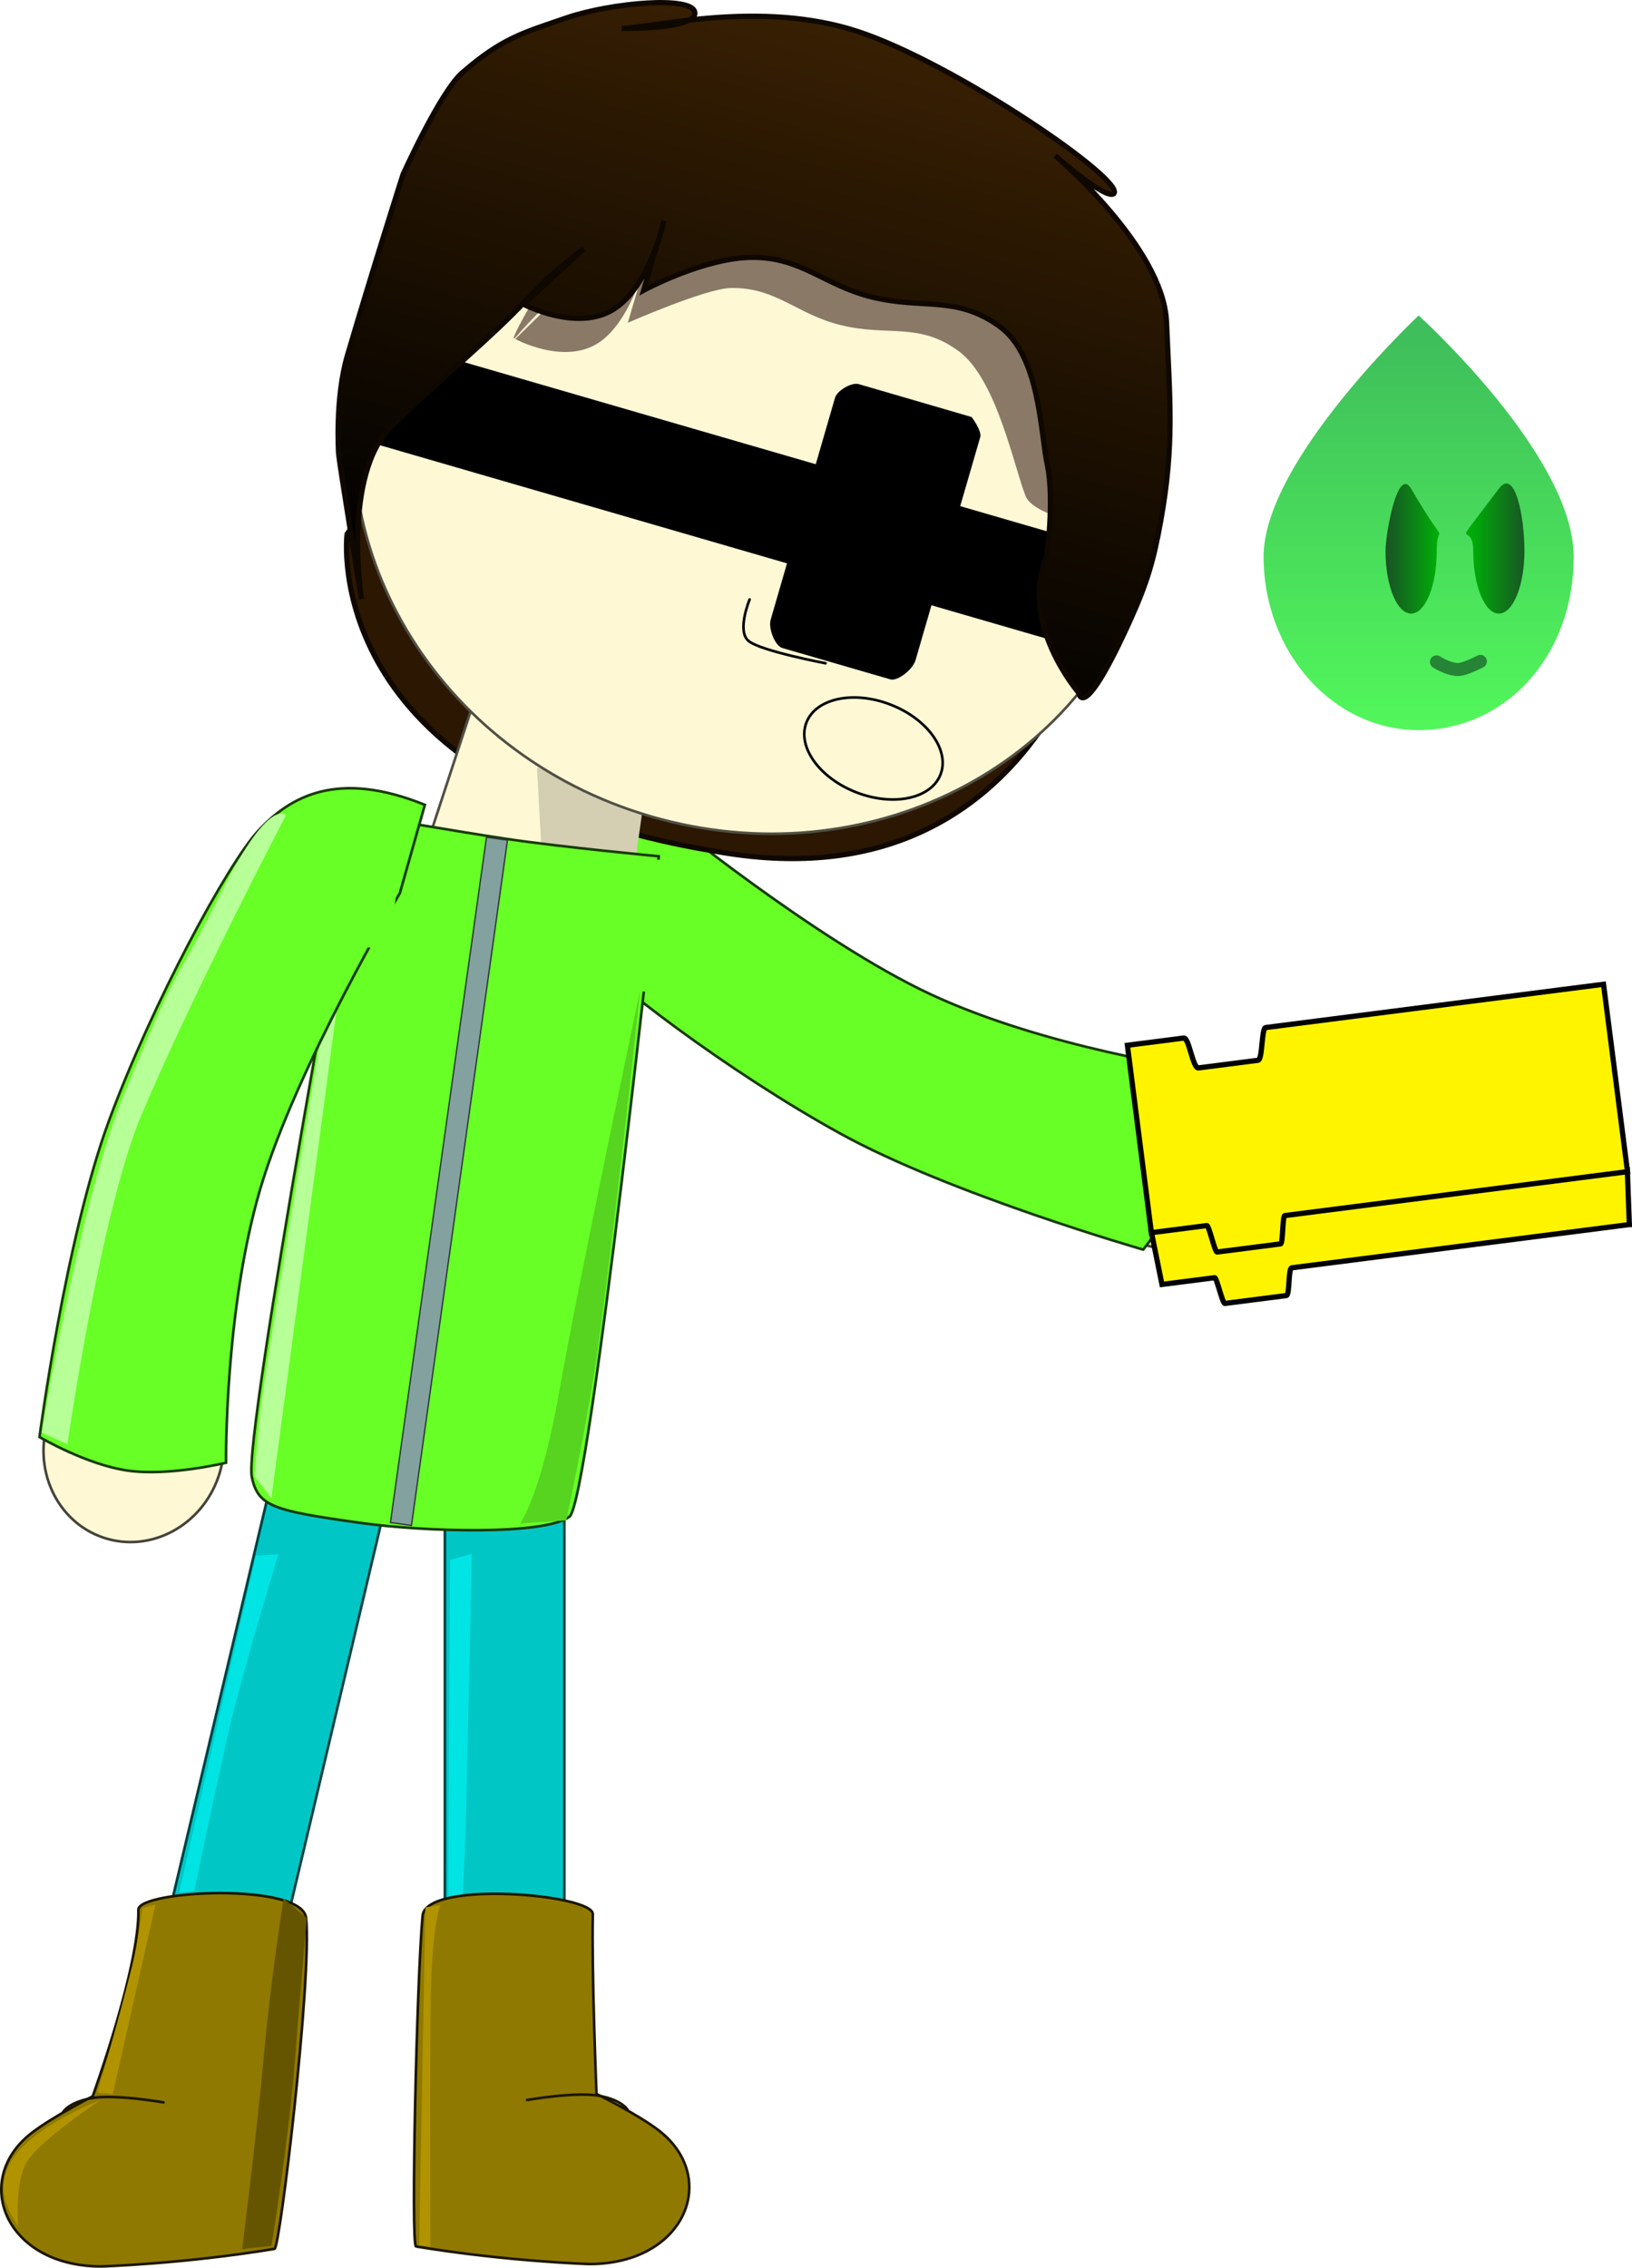 <svg version="1.1" xmlns="http://www.w3.org/2000/svg" xmlns:xlink="http://www.w3.org/1999/xlink" width="312.054" height="433.457" viewBox="0,0,312.054,433.457"><defs><linearGradient x1="440.156" y1="66.474" x2="440.156" y2="140.835" gradientUnits="userSpaceOnUse" id="color-1"><stop offset="0" stop-color="#3fbf5b"/><stop offset="1" stop-color="#52f75b"/></linearGradient><linearGradient x1="450.593" y1="106.631" x2="460.387" y2="106.631" gradientUnits="userSpaceOnUse" id="color-2"><stop offset="0" stop-color="#00ab09"/><stop offset="1" stop-color="#185723"/></linearGradient><linearGradient x1="433.822" y1="106.631" x2="443.616" y2="106.631" gradientUnits="userSpaceOnUse" id="color-3"><stop offset="0" stop-color="#1a5125"/><stop offset="1" stop-color="#00ac09"/></linearGradient><linearGradient x1="337.881" y1="1.601" x2="301.571" y2="126.759" gradientUnits="userSpaceOnUse" id="color-4"><stop offset="0" stop-color="#3b2103"/><stop offset="1" stop-color="#000000"/></linearGradient></defs><g transform="translate(-168.899,-1.281)"><g data-paper-data="{&quot;isPaintingLayer&quot;:true}" fill-rule="nonzero" stroke-linejoin="miter" stroke-miterlimit="10" stroke-dasharray="" stroke-dashoffset="0" style="mix-blend-mode: normal"><g data-paper-data="{&quot;index&quot;:null,&quot;origRot&quot;:0}" stroke-width="0.5" stroke-linecap="butt"><path d="M408.319,230.902c-4.314,8.426 -15.061,11.546 -24.003,6.967c-8.942,-4.578 -12.694,-15.121 -8.38,-23.547c4.314,-8.426 15.061,-11.546 24.003,-6.967c8.942,4.578 12.694,15.121 8.38,23.547z" data-paper-data="{&quot;origPos&quot;:null}" fill="#fff8d5" stroke="#45433a"/><path d="M294.939,156.552c0,0 29.995,24.596 51.994,34.822c21.999,10.226 50.714,14.217 50.714,14.217c0,0 0.987,11.013 -1.275,18.705c-2.263,7.692 -8.884,15.837 -8.884,15.837c0,0 -36.786,-10.556 -57.881,-22.161c-21.095,-11.605 -45.123,-29.752 -50.413,-36.331c-5.648,-7.025 -9.454,-16.754 -0.245,-32.338z" data-paper-data="{&quot;origRot&quot;:0,&quot;origPos&quot;:null}" fill="#67ff26" stroke="#183b09"/></g><path d="M196.305,387.77l26.332,-111.129l22.841,0.14l-26.332,111.129z" data-paper-data="{&quot;origRot&quot;:0,&quot;index&quot;:null}" fill="#00c7c6" stroke="#004040" stroke-width="0.5" stroke-linecap="butt"/><g data-paper-data="{&quot;index&quot;:null}" stroke="#1b1600" stroke-width="0.5"><path d="M221.397,431.127c-17.478,2.891 -33.141,3.361 -33.141,3.361c-18.378,0 -24.984,-16.578 -13.215,-25.584c4.025,-3.081 11.577,-6.928 11.577,-6.928c0,0 8.981,-24.702 8.739,-35.659c-0.083,-3.751 31.441,-5.286 32.076,1.612c1.102,11.973 -5.016,63.03 -6.035,63.199z" data-paper-data="{&quot;origPos&quot;:null}" fill="#907900" stroke-linecap="butt"/><path d="M180.892,405.093c0,0 0.91,-1.879 5.368,-2.749c4.457,-0.869 13.908,0.787 13.908,0.787" data-paper-data="{&quot;origPos&quot;:null}" fill="none" stroke-linecap="round"/></g><path d="M203.164,362.979l14.651,-64.368l4.323,-0.24c0,0 -5.917,19.196 -8.936,31.478c-2.198,8.94 -7.156,32.891 -7.156,32.891z" fill="#00e4e4" stroke="none" stroke-width="0" stroke-linecap="butt"/><path d="M305.671,163.987c-76.387,-12.566 -70.409,-60.624 -70.409,-60.624c0,0 23.879,-34.723 66.76,-28.75c42.882,5.973 77.23,41.003 77.23,41.003c0,0 -12.174,59.545 -73.582,48.371z" data-paper-data="{&quot;index&quot;:null,&quot;origRot&quot;:0}" fill="#2b1702" stroke="#0f0801" stroke-width="1" stroke-linecap="butt"/><path d="M253.967,397.599v-117.538h22.841v117.538z" data-paper-data="{&quot;index&quot;:null}" fill="#00c7c6" stroke="#004040" stroke-width="0.5" stroke-linecap="butt"/><path d="M254.58,365.468l0.359,-66.013l4.169,-1.171c0,0 -0.987,48.067 -1.31,55.979c-0.133,3.242 -0.456,10.346 -0.456,10.346z" data-paper-data="{&quot;origRot&quot;:0}" fill="#00e4e4" stroke="none" stroke-width="0" stroke-linecap="butt"/><g data-paper-data="{&quot;index&quot;:null}" stroke="#1b1600" stroke-width="0.5"><path d="M248.447,430.672c-1.019,-0.169 0.153,-51.225 1.255,-63.199c0.635,-6.897 32.628,-4.082 32.545,-0.33c-0.242,10.956 0.709,34.377 0.709,34.377c0,0 7.822,3.848 11.848,6.928c11.769,9.007 5.162,25.584 -13.215,25.584c0,0 -15.663,-0.47 -33.141,-3.361z" data-paper-data="{&quot;origPos&quot;:null}" fill="#907900" stroke-linecap="butt"/><path d="M269.676,402.676c0,0 9.45,-1.656 13.908,-0.787c4.458,0.869 5.368,2.749 5.368,2.749" data-paper-data="{&quot;origPos&quot;:null}" fill="none" stroke-linecap="round"/></g><path d="M249.501,165.87c0,0 2.637,-8.042 4.325,-13.189c3.242,-9.886 8.307,-25.333 8.307,-25.333l33.569,11.007l-12.631,38.522z" data-paper-data="{&quot;index&quot;:null,&quot;origRot&quot;:0}" fill="#fff8d5" stroke="#514f44" stroke-width="0.5" stroke-linecap="butt"/><path d="M292.219,152.752l-2.016,14.473l-17.673,-1.706l-0.965,-17.549z" data-paper-data="{&quot;index&quot;:null,&quot;origRot&quot;:0}" fill="#d4ceb2" stroke="#000000" stroke-width="0" stroke-linecap="butt"/><path d="M237.351,157.202c5.819,0.607 18.057,2.888 28.592,4.452c10.535,1.564 28.915,3.296 28.915,3.296c0,0 -13.148,123.34 -17.076,126.23c-4.945,3.638 -28.029,2.848 -39.684,1.224c-17.02,-2.371 -19.854,-3.167 -21.046,-8.801c-1.643,-7.763 20.3,-126.401 20.3,-126.401z" data-paper-data="{&quot;index&quot;:null,&quot;origRot&quot;:0}" fill="#67ff26" stroke="#183b09" stroke-width="0.5" stroke-linecap="butt"/><path d="M243.554,292.299l18.365,-130.991l4.015,0.559c0,0 -8.524,60.804 -13.979,99.722c-1.867,13.318 -4.386,31.27 -4.386,31.27z" data-paper-data="{&quot;index&quot;:null,&quot;origRot&quot;:0}" fill="#82a19f" stroke="#2b3434" stroke-width="0.25" stroke-linecap="butt"/><path d="M284.844,190.169l3.496,-25.096l11.115,0.942l1.022,25.547z" data-paper-data="{&quot;index&quot;:null,&quot;origRot&quot;:0}" fill="#67ff26" stroke="none" stroke-width="0" stroke-linecap="butt"/><path d="M217.565,283.462c0,0 0.699,-9.492 1.51,-15.316c2.434,-17.475 14.103,-86.069 14.103,-86.069l1.669,0.406l-14.061,105.17z" data-paper-data="{&quot;origRot&quot;:0}" fill="#b7ff97" stroke="none" stroke-width="0" stroke-linecap="butt"/><path d="M187.518,401.271c0,0 4.335,-14.765 6.803,-24.831c0.907,-3.7 1.844,-10.441 1.844,-10.441l2.47,-0.721l-8.166,36.233z" fill="#b19300" stroke="none" stroke-width="0" stroke-linecap="butt"/><path d="M171.22,414.137c4.303,-6.753 16.813,-11.409 16.813,-11.409c0,0 -11.286,7.499 -13.93,11.649c-2.644,4.15 -1.681,14.11 -1.681,12.85c0,-1.26 -5.504,-6.337 -1.201,-13.09z" fill="#b19300" stroke="none" stroke-width="0" stroke-linecap="butt"/><path d="M249.038,430.47l1.201,-64.608l2.882,-0.48c0,0 -1.605,3.468 -1.863,17.525c-0.21,11.438 -0.058,47.803 -0.058,47.803z" fill="#b19300" stroke="none" stroke-width="0" stroke-linecap="butt"/><path d="M215.207,431.173c0,0 2.85,-22.671 4.181,-37.366c1.33,-14.695 3.738,-29.644 3.738,-29.644l4.433,3.706c0,0 -1.53,17.647 -2.413,28.941c-1.029,13.17 -4.339,33.746 -4.339,33.746z" fill="#665500" stroke="none" stroke-width="0" stroke-linecap="butt"/><path d="M268.374,292.473c0,0 4.058,-5.752 7.449,-25.154c3.608,-20.648 15.48,-76.775 15.48,-76.775c0,0 -4.452,42.407 -8.216,69.423c-1.746,12.533 -5.901,31.915 -5.901,31.915z" data-paper-data="{&quot;origRot&quot;:0}" fill="#56d420" stroke="none" stroke-width="0" stroke-linecap="butt"/><g><path d="M410.51,107.659c0,-18.322 29.646,-46.079 29.646,-46.079c0,0 29.646,26.755 29.646,46.079c0,19.324 -13.273,33.175 -29.646,33.175c-16.373,0 -29.646,-14.853 -29.646,-33.175z" data-paper-data="{&quot;origPos&quot;:null,&quot;index&quot;:null}" fill="url(#color-1)" stroke="#0066ff" stroke-width="0" stroke-linecap="butt"/><g data-paper-data="{&quot;index&quot;:null}"><g data-paper-data="{&quot;origPos&quot;:null}" stroke="#ffffff" stroke-width="0" stroke-linecap="butt"><path d="M455.49,118.566c-2.704,0 -4.897,-5.343 -4.897,-11.935c0,-6.591 -5.239,1.565 4.897,-11.935c3.084,-4.107 4.897,5.343 4.897,11.935c0,6.591 -2.192,11.935 -4.897,11.935z" data-paper-data="{&quot;origPos&quot;:null,&quot;index&quot;:null}" fill="url(#color-2)"/><path d="M438.719,118.566c-2.704,0 -4.897,-5.343 -4.897,-11.935c0,-3.35 2.296,-16.363 4.897,-11.935c7.636,13 4.897,5.343 4.897,11.935c0,6.591 -2.192,11.935 -4.897,11.935z" data-paper-data="{&quot;origPos&quot;:null,&quot;index&quot;:null}" fill="url(#color-3)"/></g><path d="M451.955,127.703c0,0 -2.88,1.532 -4.241,1.547c-1.912,0.021 -4.146,-1.453 -4.146,-1.453" data-paper-data="{&quot;origPos&quot;:null}" fill="none" stroke="#268436" stroke-width="2.5" stroke-linecap="round"/></g></g><g data-paper-data="{&quot;origRot&quot;:0}"><path d="M387.817,109.678c-11.093,38.237 -53.366,59.578 -94.42,47.668c-41.054,-11.91 -65.342,-52.562 -54.25,-90.799c11.093,-38.237 53.366,-59.578 94.42,-47.668c41.054,11.91 65.342,52.562 54.25,90.799z" data-paper-data="{&quot;index&quot;:null}" fill="#fff8d5" stroke="#514f44" stroke-width="0.5" stroke-linecap="butt"/><path d="M373.707,86.868l16.232,16.991c0,0 -22.737,-2.299 -24.932,-7.756c-2.195,-5.457 -5.51,-22.326 -12.782,-27.689c-7.684,-5.667 -13.463,-2.736 -22.655,-5.012c-8.358,-2.069 -12.222,-7.192 -20.881,-7.077c-4.818,0.064 -19.75,6.66 -19.75,6.66l3.914,-13.299c0,0 -2.914,12.872 -9.55,17.151c-6.637,4.279 -15.878,-0.758 -15.878,-0.758l10.943,-10.736c0,0 -4.915,3.56 -10.563,10.066c-5.648,6.506 25.467,-44.594 29.481,-48.316c7.251,-6.725 56.289,24.628 69.102,27.422c8.718,1.901 7.321,42.351 7.321,42.351z" data-paper-data="{&quot;index&quot;:null}" fill="#8a7967" stroke="#000000" stroke-width="0" stroke-linecap="butt"/><path d="M236.267,84.848l5.497,-18.948l144.783,42.003l-5.497,18.948z" data-paper-data="{&quot;index&quot;:null}" fill="#000000" stroke="#000000" stroke-width="0" stroke-linecap="butt"/><path d="M369.166,90.211c-1.381,-6.613 -1.435,-21.143 -9.33,-26.687c-8.343,-5.858 -14.469,-3.028 -24.358,-5.506c-8.99,-2.253 -13.233,-7.485 -22.5,-7.547c-9.268,-0.062 -21.008,6.295 -21.008,6.295l3.918,-13.298c0,0 -2.856,12.889 -9.874,17.057c-7.018,4.168 -17.015,-1.087 -17.015,-1.087l11.496,-10.575c0,0 -5.189,3.481 -11.103,9.91c-5.914,6.429 -15.947,14.653 -25.54,23.889c-9.593,9.236 -5.839,33.145 -5.839,33.145c0,0 -4.093,-25.036 -4.361,-27.71c-0.028,-0.28 -0.714,-10.755 1.675,-18.875c4.879,-16.586 10.632,-34.596 10.632,-34.596c0,0 7.115,-15.788 11.336,-19.45c7.625,-6.616 11.567,-7.613 19.926,-10.48c8.359,-2.867 23.793,-4.262 24.51,-1.14c0.78,3.399 -14.042,3.153 -13.947,3.151c6.007,-0.146 26.478,-5.513 45.078,0.574c18.6,6.087 51.403,28.544 49.005,31.025c-1.583,1.232 -11.234,-7.291 -11.234,-7.291c0,0 20.716,17.454 21.317,31.806c0.622,14.846 1.531,23.344 -1.096,37.969c-1.355,7.543 -2.565,11.749 -5.712,18.737c-9.226,20.488 -9.944,14.222 -9.944,14.222c0,0 -11.544,-13.227 -6.154,-26.114c0,0 1.502,-10.809 0.122,-17.422z" data-paper-data="{&quot;index&quot;:null}" fill="url(#color-4)" stroke="#0f0801" stroke-width="1" stroke-linecap="butt"/><path d="M343.96,127.461c-0.53,1.826 -3.461,4.068 -4.807,3.677c-4.039,-1.172 -20.672,-5.997 -20.672,-5.997c-1.365,-0.396 -2.718,-3.704 -2.219,-5.424c1.498,-5.163 7.498,-25.845 12.297,-42.387c0.412,-1.42 3.189,-3.02 4.554,-2.624c8.599,2.495 21.573,6.287 21.573,6.287c0,0 1.993,2.629 1.642,3.839c-4.829,16.647 -10.778,37.152 -12.367,42.629z" data-paper-data="{&quot;index&quot;:null}" fill="#000000" stroke="#00360a" stroke-width="0" stroke-linecap="butt"/><path d="M326.747,128.057c0,0 -12.435,-2.347 -14.726,-4.272c-2.291,-1.925 0.215,-7.92 0.215,-7.92" fill="none" stroke="#000000" stroke-width="0.5" stroke-linecap="round"/></g><g data-paper-data="{&quot;origRot&quot;:0}" stroke-linecap="butt"><g data-paper-data="{&quot;index&quot;:null,&quot;origRot&quot;:0}" stroke-width="0.5"><path d="M188.679,295.185c-8.974,-3.014 -13.656,-13.177 -10.458,-22.701c3.198,-9.523 13.066,-14.801 22.04,-11.787c8.974,3.014 13.656,13.177 10.458,22.701c-3.198,9.523 -13.066,14.801 -22.04,11.787z" data-paper-data="{&quot;origPos&quot;:null}" fill="#fff8d5" stroke="#45433a"/><path d="M245.349,172.012c0,0 -19.864,33.318 -26.707,56.593c-6.842,23.275 -6.521,52.264 -6.521,52.264c0,0 -10.744,2.613 -18.687,1.519c-7.943,-1.094 -16.982,-6.431 -16.982,-6.431c0,0 4.971,-37.947 13.311,-60.532c8.341,-22.586 22.714,-49.044 28.434,-55.253c6.108,-6.629 15.163,-11.84 31.943,-5.049z" data-paper-data="{&quot;origRot&quot;:0,&quot;origPos&quot;:null}" fill="#67ff26" stroke="#183b09"/></g><path d="M176.887,275.111c0,0 7.178,-44.091 15.648,-64.498c11.28,-27.175 8.633,-18.839 18.95,-39.307c9.064,-17.981 12.09,-14.178 12.09,-14.178c0,0 -17.527,33.385 -27.671,57.369c-7.724,18.262 -14.113,62.831 -14.113,62.831z" data-paper-data="{&quot;origRot&quot;:0}" fill="#b7ff97" stroke="none" stroke-width="0"/></g><path d="M226.796,180.625l8.49,-23.295l10.988,3.279l-3.106,22.297z" data-paper-data="{&quot;index&quot;:null,&quot;origRot&quot;:0}" fill="#67ff26" stroke="none" stroke-width="0" stroke-linecap="butt"/><g data-paper-data="{&quot;origRot&quot;:0,&quot;index&quot;:null}" fill="#fff400" stroke="#000000" stroke-width="1" stroke-linecap="butt"><path d="M480.443,235.345c0,0 -40.482,5.184 -64.55,8.267c-0.698,0.089 -0.358,5.218 -1.027,5.304c-4.887,0.626 -8.982,1.15 -11.753,1.505c-0.475,0.061 -1.563,-4.972 -1.958,-4.921c-4.951,0.634 -10.074,1.29 -10.074,1.29l-2.062,-10.176l91.042,-11.66l0.383,10.391z" data-paper-data="{&quot;origRot&quot;:0}"/><path d="M480.096,225.234c0,0 -48.718,6.239 -65.524,8.392c-0.485,0.062 -0.314,5.35 -0.823,5.415c-4.414,0.565 -7.437,0.952 -12.126,1.553c-0.441,0.056 -1.545,-5.111 -1.975,-5.056c-6.233,0.798 -10.593,1.357 -10.593,1.357l-4.587,-35.82c0,0 5.191,-0.665 10.78,-1.381c1.012,-0.13 1.72,5.848 2.817,5.707c5.49,-0.703 6.063,-0.776 11.38,-1.457c0.901,-0.115 0.637,-6.149 1.474,-6.257c16.706,-2.14 64.591,-8.272 64.591,-8.272z" data-paper-data="{&quot;origRot&quot;:0}"/></g><path d="M348.741,149.304c-1.791,4.637 -8.986,6.177 -16.069,3.441c-7.084,-2.736 -11.374,-8.713 -9.583,-13.35c1.791,-4.637 8.986,-6.177 16.069,-3.441c7.084,2.736 11.374,8.713 9.583,13.35z" data-paper-data="{&quot;origRot&quot;:0}" fill="none" stroke="#000000" stroke-width="0.5" stroke-linecap="butt"/></g></g></svg>